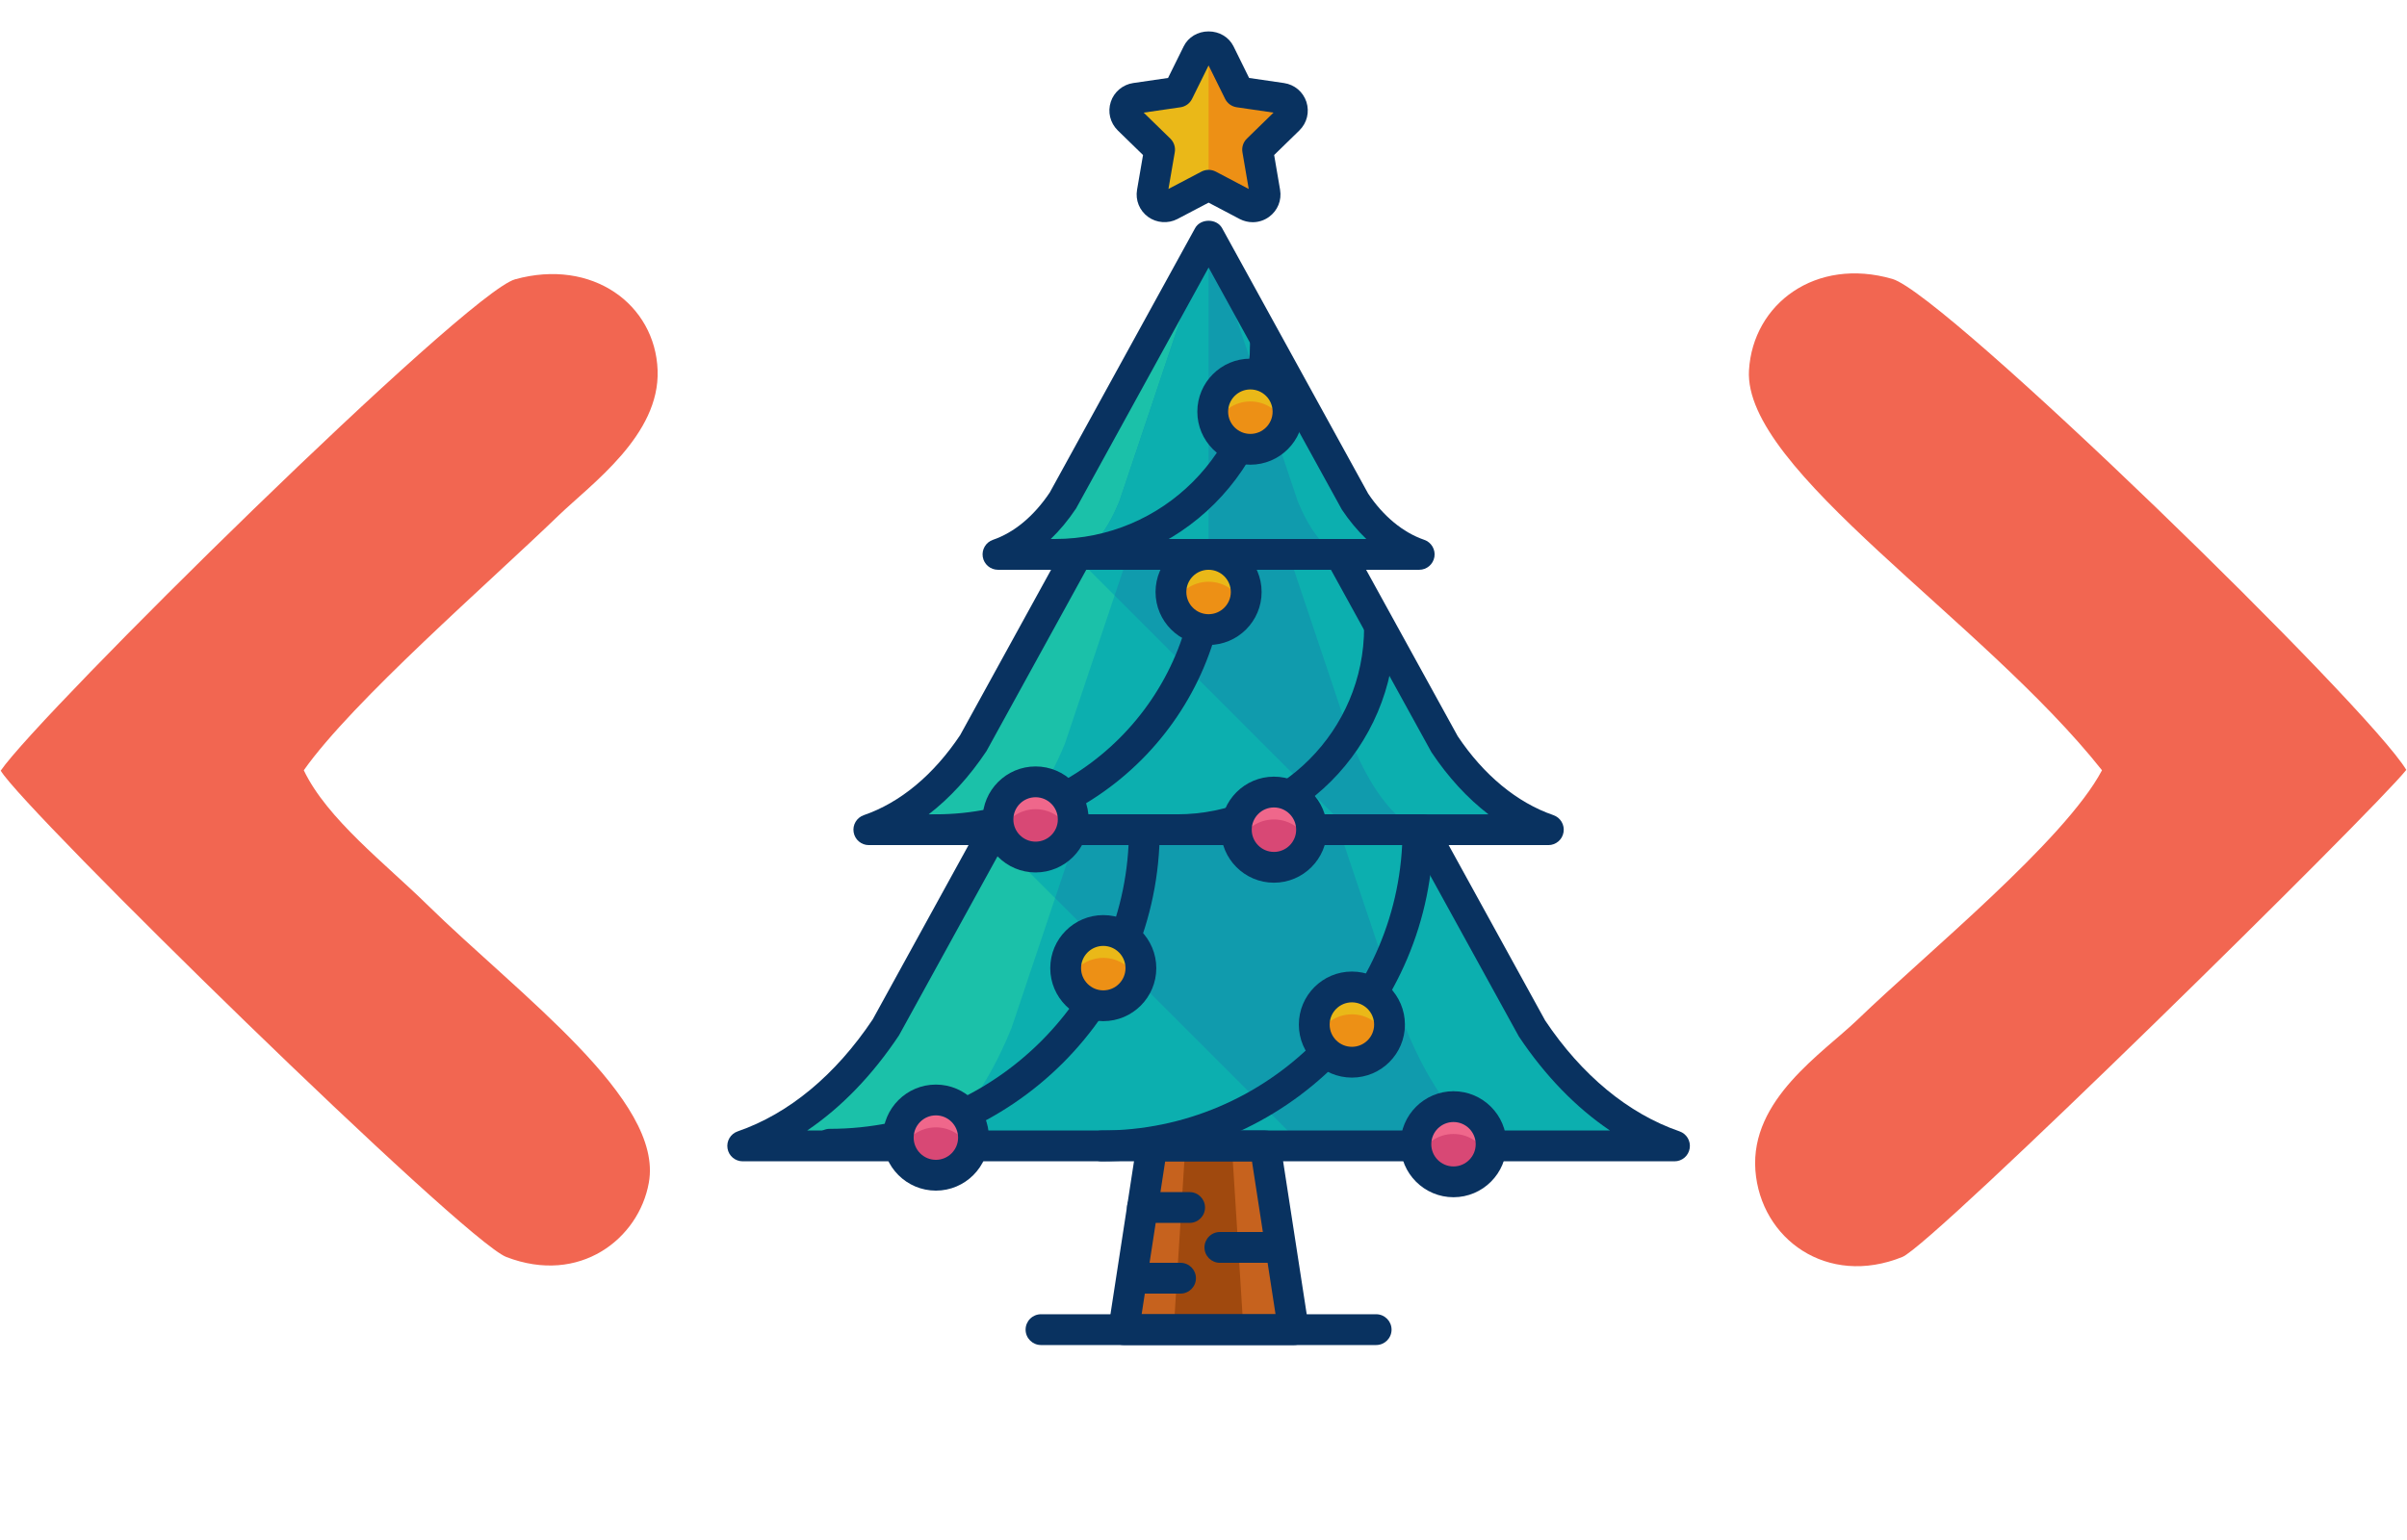 <svg width="236" height="151" viewBox="0 0 236 151" fill="none" xmlns="http://www.w3.org/2000/svg">
<g clip-path="url(#clip0)">
<path fill-rule="evenodd" clip-rule="evenodd" d="M0.07 75.585C2.341 79.433 45.409 121.642 49.638 123.281C56.841 126.062 62.636 121.49 63.615 116.004C65.103 107.852 50.89 97.566 41.846 88.69C37.813 84.728 32.058 80.309 29.787 75.547C34.564 68.766 48.032 57.071 54.767 50.557C58.016 47.433 64.711 42.671 64.477 36.309C64.242 29.871 58.094 25.299 50.499 27.395C45.644 28.766 3.868 70.024 0.07 75.585Z" fill="#F26651"/>
<path fill-rule="evenodd" clip-rule="evenodd" d="M206.096 75.547C202.454 82.443 188.673 93.681 182.173 99.966C178.689 103.319 171.602 107.814 172.111 114.785C172.62 121.528 179.158 126.252 186.519 123.281C189.534 122.062 232.837 79.433 235.93 75.509C232.289 69.376 190.708 28.842 185.54 27.357C178.023 25.185 171.876 29.795 171.484 36.309C170.897 46.1 194.389 60.766 206.096 75.547Z" fill="#F26651"/>
<path d="M126.825 130.408H110.175L112.947 112.389H124.049L126.825 130.408Z" fill="#C6621E"/>
<path d="M121.917 130.408H115.079L116.219 112.389H120.781L121.917 130.408Z" fill="#A0490E"/>
<path d="M139.153 54.373C136.837 53.576 134.631 51.848 132.821 49.138L118.5 23.104L104.183 49.138C102.371 51.848 100.165 53.574 97.849 54.373H139.153Z" fill="#0CAFAF"/>
<path d="M118.5 23.104L104.183 49.138C102.371 51.848 100.165 53.574 97.849 54.373H118.5V23.104Z" fill="#1BC1A9"/>
<path d="M141.607 72.938L131.391 54.373H105.611L95.399 72.938C92.482 77.307 88.922 80.091 85.187 81.376H151.817C148.078 80.089 144.52 77.307 141.607 72.938Z" fill="#1BC1A9"/>
<path d="M150.178 100.821L139.483 81.376H97.517L86.822 100.821C82.82 106.81 77.939 110.627 72.82 112.389H164.183C159.059 110.627 154.178 106.81 150.178 100.821Z" fill="#1BC1A9"/>
<path d="M131.095 54.373C129.68 53.576 128.335 51.848 127.234 49.138L118.5 23.104L109.762 49.138C108.661 51.848 107.316 53.574 105.901 54.373H131.095Z" fill="#109BAD"/>
<path d="M109.762 49.138C108.661 51.848 107.316 53.574 105.901 54.373H118.5V23.104L109.762 49.138Z" fill="#0CAFAF"/>
<path d="M132.589 72.938L126.364 54.373H110.636L104.411 72.938C102.629 77.307 100.463 80.091 98.181 81.376H138.823C136.541 80.089 134.371 77.307 132.589 72.938Z" fill="#0CAFAF"/>
<path d="M141.607 72.938L131.391 54.373H106.549L105.901 55.021L132.255 81.376H151.815C148.078 80.089 144.52 77.307 141.607 72.938Z" fill="#0CAFAF"/>
<path d="M132.589 72.938L126.364 54.373H110.636L109.287 58.404L132.255 81.376H138.823C136.541 80.089 134.371 77.307 132.589 72.938Z" fill="#109BAD"/>
<path d="M137.82 100.821L131.301 81.376H105.701L99.178 100.821C96.736 106.81 93.764 110.627 90.638 112.389H146.363C143.238 110.627 140.262 106.81 137.82 100.821Z" fill="#0CAFAF"/>
<path d="M150.178 100.821L139.483 81.376H99.621L98.181 82.815L127.755 112.389H164.181C159.059 110.627 154.178 106.81 150.178 100.821Z" fill="#0CAFAF"/>
<path d="M137.82 100.821L131.301 81.376H105.701L103.452 88.084L127.757 112.389H146.361C143.238 110.627 140.262 106.81 137.82 100.821Z" fill="#109BAD"/>
<path d="M139.153 55.883H97.847C97.11 55.883 96.48 55.349 96.359 54.623C96.239 53.896 96.657 53.185 97.356 52.945C99.45 52.225 101.377 50.616 102.929 48.299L117.177 22.375C117.709 21.41 119.293 21.41 119.823 22.375L134.144 48.411C135.621 50.616 137.546 52.223 139.642 52.945C140.341 53.185 140.761 53.896 140.639 54.623C140.516 55.349 139.89 55.883 139.153 55.883ZM103.024 52.863H133.962C133.095 52.031 132.291 51.067 131.565 49.978L118.5 26.236L105.506 49.867C104.743 51.011 103.913 52.011 103.024 52.863Z" fill="#093260"/>
<path d="M151.815 82.886H85.185C84.448 82.886 83.816 82.352 83.698 81.625C83.575 80.898 83.996 80.19 84.694 79.948C88.266 78.718 91.533 76.004 94.141 72.098L104.286 53.644C104.552 53.161 105.059 52.861 105.609 52.861H131.389C131.939 52.861 132.446 53.161 132.712 53.642L142.928 72.207C145.465 76.002 148.73 78.716 152.304 79.946C153.002 80.186 153.423 80.894 153.3 81.623C153.184 82.352 152.552 82.886 151.815 82.886ZM91.056 79.866H145.938C143.872 78.277 141.988 76.23 140.351 73.775L130.497 55.883H106.503L96.722 73.665C95.043 76.185 93.134 78.265 91.056 79.866Z" fill="#093260"/>
<path d="M164.181 113.899H72.82C72.083 113.899 71.45 113.366 71.332 112.639C71.209 111.912 71.63 111.203 72.328 110.962C77.339 109.236 81.92 105.439 85.568 99.981L96.194 80.647C96.46 80.164 96.967 79.864 97.517 79.864H139.483C140.033 79.864 140.54 80.164 140.806 80.647L151.501 100.092C155.076 105.439 159.657 109.236 164.672 110.96C165.37 111.201 165.791 111.91 165.668 112.637C165.55 113.368 164.919 113.899 164.181 113.899ZM79.139 110.879H157.855C154.525 108.63 151.501 105.518 148.921 101.658L138.589 82.884H98.409L88.143 101.547C85.52 105.481 82.475 108.622 79.139 110.879Z" fill="#093260"/>
<path d="M126.863 131.918C126.853 131.921 126.837 131.918 126.823 131.918H110.173C109.732 131.918 109.313 131.725 109.027 131.391C108.741 131.057 108.615 130.614 108.681 130.177L111.453 112.16C111.568 111.423 112.2 110.879 112.945 110.879H124.047C124.792 110.879 125.426 111.423 125.539 112.16L128.265 129.841C128.335 130.016 128.373 130.207 128.373 130.406C128.373 131.242 127.699 131.918 126.863 131.918ZM111.935 128.898H125.063L122.752 113.901H114.242L111.935 128.898Z" fill="#093260"/>
<path d="M134.929 131.918H102.067C101.234 131.918 100.557 131.242 100.557 130.408C100.557 129.575 101.234 128.898 102.067 128.898H134.929C135.762 128.898 136.439 129.575 136.439 130.408C136.439 131.242 135.762 131.918 134.929 131.918Z" fill="#093260"/>
<path d="M116.64 119.939H112.015C111.182 119.939 110.505 119.263 110.505 118.429C110.505 117.596 111.182 116.919 112.015 116.919H116.64C117.473 116.919 118.15 117.596 118.15 118.429C118.15 119.263 117.473 119.939 116.64 119.939Z" fill="#093260"/>
<path d="M124.23 123.853H119.605C118.772 123.853 118.095 123.177 118.095 122.343C118.095 121.509 118.772 120.833 119.605 120.833H124.23C125.063 120.833 125.74 121.509 125.74 122.343C125.74 123.177 125.063 123.853 124.23 123.853Z" fill="#093260"/>
<path d="M115.748 126.873H111.123C110.29 126.873 109.613 126.197 109.613 125.363C109.613 124.53 110.29 123.853 111.123 123.853H115.748C116.581 123.853 117.258 124.53 117.258 125.363C117.258 126.197 116.581 126.873 115.748 126.873Z" fill="#093260"/>
<path d="M126.656 10.464C126.511 10.023 126.133 9.705 125.674 9.639L121.47 9.025L119.589 5.213C119.176 4.384 117.819 4.384 117.411 5.213L115.526 9.025L111.322 9.639C110.865 9.705 110.485 10.023 110.344 10.464C110.199 10.905 110.32 11.384 110.65 11.71L113.694 14.676L112.975 18.864C112.897 19.321 113.086 19.78 113.459 20.052C113.831 20.323 114.328 20.358 114.737 20.146L118.5 18.169L122.259 20.146C122.436 20.237 122.633 20.283 122.825 20.283C123.076 20.283 123.324 20.205 123.537 20.052C123.912 19.78 124.099 19.321 124.021 18.864L123.306 14.676L126.346 11.71C126.678 11.384 126.797 10.905 126.656 10.464Z" fill="#ED9015"/>
<path d="M117.411 5.215L115.526 9.027L111.322 9.641C110.865 9.707 110.485 10.025 110.344 10.466C110.199 10.907 110.32 11.386 110.65 11.712L113.694 14.678L112.975 18.866C112.897 19.323 113.086 19.782 113.459 20.054C113.831 20.325 114.328 20.36 114.737 20.148L118.5 18.171V4.593C118.055 4.593 117.616 4.803 117.411 5.215Z" fill="#EAB818"/>
<path d="M122.825 21.793C122.392 21.793 121.959 21.689 121.57 21.491L118.5 19.875L115.438 21.483C114.522 21.96 113.39 21.87 112.571 21.274C111.723 20.658 111.308 19.637 111.486 18.608L112.071 15.204L109.597 12.794C108.844 12.051 108.584 10.98 108.91 9.991C109.221 9.025 110.084 8.294 111.105 8.145L114.524 7.646L116.058 4.545C116.503 3.643 117.439 3.081 118.498 3.081C119.557 3.081 120.493 3.641 120.942 4.541L122.472 7.646L125.891 8.145C126.92 8.294 127.763 9.003 128.09 9.991C128.412 10.996 128.146 12.063 127.401 12.792L124.927 15.204L125.508 18.61C125.686 19.637 125.271 20.66 124.423 21.274C123.952 21.614 123.4 21.793 122.825 21.793ZM118.5 16.659C118.742 16.659 118.983 16.718 119.205 16.832L122.434 18.532L121.818 14.932C121.733 14.443 121.896 13.943 122.253 13.595L124.866 11.046L121.252 10.519C120.761 10.446 120.336 10.138 120.117 9.693L118.5 6.419L116.879 9.695C116.662 10.14 116.237 10.448 115.746 10.521L112.134 11.046L114.749 13.595C115.106 13.941 115.269 14.443 115.184 14.932L114.564 18.532L117.797 16.832C118.019 16.716 118.258 16.659 118.5 16.659Z" fill="#093260"/>
<path d="M91.761 82.886C90.927 82.886 90.251 82.209 90.251 81.376C90.251 80.542 90.927 79.866 91.761 79.866C105.816 79.866 117.254 68.43 117.254 54.373C117.254 53.539 117.93 52.863 118.764 52.863C119.597 52.863 120.274 53.539 120.274 54.373C120.274 70.095 107.481 82.886 91.761 82.886Z" fill="#093260"/>
<path d="M115.418 82.886C114.584 82.886 113.908 82.209 113.908 81.376C113.908 80.542 114.584 79.866 115.418 79.866C125.525 79.866 133.747 71.643 133.747 61.536C133.747 60.703 134.423 60.026 135.257 60.026C136.09 60.026 136.767 60.703 136.767 61.536C136.765 73.308 127.188 82.886 115.418 82.886Z" fill="#093260"/>
<path d="M81.352 113.734C80.519 113.734 79.842 113.058 79.842 112.224C79.842 111.39 80.519 110.714 81.352 110.714C97.529 110.714 110.69 97.553 110.69 81.376C110.69 80.542 111.367 79.866 112.2 79.866C113.034 79.866 113.71 80.542 113.71 81.376C113.71 99.218 99.194 113.734 81.352 113.734Z" fill="#093260"/>
<path d="M108.013 113.899C107.179 113.899 106.503 113.223 106.503 112.389C106.503 111.556 107.179 110.879 108.013 110.879C124.28 110.879 137.516 97.644 137.516 81.376C137.516 80.542 138.192 79.866 139.026 79.866C139.859 79.866 140.536 80.542 140.536 81.376C140.536 99.311 125.945 113.899 108.013 113.899Z" fill="#093260"/>
<path d="M103.45 55.883C102.617 55.883 101.94 55.207 101.94 54.373C101.94 53.54 102.617 52.863 103.45 52.863C113.986 52.863 122.557 44.292 122.557 33.757C122.557 32.923 123.233 32.247 124.067 32.247C124.9 32.247 125.577 32.923 125.577 33.757C125.579 45.957 115.651 55.883 103.45 55.883Z" fill="#093260"/>
<path d="M101.538 84.06C103.576 84.06 105.228 82.407 105.228 80.369C105.228 78.331 103.576 76.679 101.538 76.679C99.499 76.679 97.847 78.331 97.847 80.369C97.847 82.407 99.499 84.06 101.538 84.06Z" fill="#EF678B"/>
<path d="M101.536 79.362C99.975 79.362 98.644 80.337 98.111 81.71C98.647 83.083 99.975 84.058 101.536 84.058C103.1 84.058 104.427 83.083 104.964 81.71C104.427 80.337 103.102 79.362 101.536 79.362Z" fill="#D84875"/>
<path d="M101.536 85.567C98.669 85.567 96.337 83.236 96.337 80.369C96.337 77.502 98.669 75.171 101.536 75.171C104.405 75.171 106.738 77.502 106.738 80.369C106.738 83.236 104.405 85.567 101.536 85.567ZM101.536 78.191C100.334 78.191 99.357 79.167 99.357 80.369C99.357 81.571 100.334 82.547 101.536 82.547C102.74 82.547 103.718 81.571 103.718 80.369C103.718 79.167 102.74 78.191 101.536 78.191Z" fill="#093260"/>
<path d="M124.906 85.064C126.943 85.064 128.595 83.413 128.595 81.376C128.595 79.339 126.943 77.687 124.906 77.687C122.869 77.687 121.218 79.339 121.218 81.376C121.218 83.413 122.869 85.064 124.906 85.064Z" fill="#EF678B"/>
<path d="M124.906 80.369C123.342 80.369 122.015 81.344 121.478 82.717C122.017 84.09 123.342 85.064 124.906 85.064C126.467 85.064 127.798 84.09 128.335 82.717C127.796 81.344 126.467 80.369 124.906 80.369Z" fill="#D84875"/>
<path d="M124.906 86.574C122.039 86.574 119.708 84.243 119.708 81.376C119.708 78.507 122.039 76.173 124.906 76.173C127.773 76.173 130.105 78.507 130.105 81.376C130.105 84.243 127.771 86.574 124.906 86.574ZM124.906 79.193C123.704 79.193 122.728 80.172 122.728 81.376C122.728 82.578 123.704 83.554 124.906 83.554C126.108 83.554 127.085 82.578 127.085 81.376C127.085 80.172 126.106 79.193 124.906 79.193Z" fill="#093260"/>
<path d="M142.511 115.912C144.548 115.912 146.199 114.261 146.199 112.224C146.199 110.187 144.548 108.536 142.511 108.536C140.474 108.536 138.823 110.187 138.823 112.224C138.823 114.261 140.474 115.912 142.511 115.912Z" fill="#EF678B"/>
<path d="M142.511 111.218C140.947 111.218 139.62 112.192 139.082 113.565C139.622 114.938 140.947 115.913 142.511 115.913C144.071 115.913 145.402 114.938 145.94 113.565C145.4 112.194 144.071 111.218 142.511 111.218Z" fill="#D84875"/>
<path d="M142.511 117.422C139.644 117.422 137.313 115.091 137.313 112.224C137.313 109.357 139.644 107.026 142.511 107.026C145.378 107.026 147.709 109.357 147.709 112.224C147.709 115.091 145.378 117.422 142.511 117.422ZM142.511 110.046C141.309 110.046 140.333 111.022 140.333 112.224C140.333 113.426 141.309 114.402 142.511 114.402C143.713 114.402 144.689 113.426 144.689 112.224C144.689 111.022 143.711 110.046 142.511 110.046Z" fill="#093260"/>
<path d="M91.761 115.264C93.798 115.264 95.449 113.613 95.449 111.576C95.449 109.539 93.798 107.887 91.761 107.887C89.724 107.887 88.073 109.539 88.073 111.576C88.073 113.613 89.724 115.264 91.761 115.264Z" fill="#EF678B"/>
<path d="M91.761 110.569C90.197 110.569 88.87 111.544 88.332 112.917C88.872 114.29 90.197 115.264 91.761 115.264C93.321 115.264 94.652 114.29 95.19 112.917C94.65 111.544 93.321 110.569 91.761 110.569Z" fill="#D84875"/>
<path d="M91.761 116.774C88.894 116.774 86.562 114.443 86.562 111.576C86.562 108.707 88.894 106.373 91.761 106.373C94.628 106.373 96.959 108.707 96.959 111.576C96.959 114.443 94.628 116.774 91.761 116.774ZM91.761 109.393C90.559 109.393 89.582 110.372 89.582 111.576C89.582 112.778 90.559 113.754 91.761 113.754C92.963 113.754 93.939 112.778 93.939 111.576C93.939 110.372 92.961 109.393 91.761 109.393Z" fill="#093260"/>
<path d="M118.498 61.752C120.536 61.752 122.188 60.1 122.188 58.062C122.188 56.023 120.536 54.371 118.498 54.371C116.46 54.371 114.808 56.023 114.808 58.062C114.808 60.1 116.46 61.752 118.498 61.752Z" fill="#EAB818"/>
<path d="M118.496 57.055C116.936 57.055 115.605 58.029 115.071 59.403C115.607 60.776 116.936 61.75 118.496 61.75C120.06 61.75 121.387 60.776 121.925 59.403C121.387 58.029 120.06 57.055 118.496 57.055Z" fill="#ED9015"/>
<path d="M118.496 63.26C115.629 63.26 113.298 60.928 113.298 58.062C113.298 55.194 115.629 52.863 118.496 52.863C121.365 52.863 123.698 55.194 123.698 58.062C123.698 60.928 121.365 63.26 118.496 63.26ZM118.496 55.883C117.294 55.883 116.318 56.859 116.318 58.062C116.318 59.263 117.294 60.24 118.496 60.24C119.7 60.24 120.678 59.263 120.678 58.062C120.678 56.859 119.7 55.883 118.496 55.883Z" fill="#093260"/>
<path d="M122.595 44.069C124.633 44.069 126.286 42.416 126.286 40.378C126.286 38.34 124.633 36.688 122.595 36.688C120.557 36.688 118.905 38.34 118.905 40.378C118.905 42.416 120.557 44.069 122.595 44.069Z" fill="#EAB818"/>
<path d="M122.593 39.372C121.033 39.372 119.702 40.346 119.168 41.719C119.704 43.092 121.033 44.067 122.593 44.067C124.157 44.067 125.484 43.092 126.022 41.719C125.484 40.346 124.159 39.372 122.593 39.372Z" fill="#ED9015"/>
<path d="M122.593 45.577C119.726 45.577 117.395 43.245 117.395 40.378C117.395 37.509 119.726 35.176 122.593 35.176C125.462 35.176 127.796 37.509 127.796 40.378C127.796 43.245 125.462 45.577 122.593 45.577ZM122.593 38.196C121.391 38.196 120.415 39.174 120.415 40.378C120.415 41.58 121.391 42.557 122.593 42.557C123.797 42.557 124.776 41.58 124.776 40.378C124.776 39.174 123.797 38.196 122.593 38.196Z" fill="#093260"/>
<path d="M132.549 104.181C134.587 104.181 136.239 102.529 136.239 100.49C136.239 98.452 134.587 96.8 132.549 96.8C130.511 96.8 128.859 98.452 128.859 100.49C128.859 102.529 130.511 104.181 132.549 104.181Z" fill="#EAB818"/>
<path d="M132.551 99.484C130.987 99.484 129.66 100.458 129.122 101.831C129.662 103.205 130.987 104.179 132.551 104.179C134.111 104.179 135.442 103.205 135.98 101.831C135.44 100.46 134.111 99.484 132.551 99.484Z" fill="#ED9015"/>
<path d="M132.551 105.689C129.682 105.689 127.349 103.358 127.349 100.491C127.349 97.621 129.682 95.288 132.551 95.288C135.418 95.288 137.749 97.621 137.749 100.491C137.749 103.358 135.416 105.689 132.551 105.689ZM132.551 98.308C131.347 98.308 130.369 99.287 130.369 100.491C130.369 101.693 131.347 102.669 132.551 102.669C133.753 102.669 134.729 101.693 134.729 100.491C134.729 99.289 133.751 98.308 132.551 98.308Z" fill="#093260"/>
<path d="M108.174 98.642C110.211 98.642 111.862 96.991 111.862 94.954C111.862 92.917 110.211 91.265 108.174 91.265C106.137 91.265 104.485 92.917 104.485 94.954C104.485 96.991 106.137 98.642 108.174 98.642Z" fill="#EAB818"/>
<path d="M108.174 93.947C106.613 93.947 105.282 94.922 104.745 96.295C105.284 97.668 106.613 98.642 108.174 98.642C109.738 98.642 111.065 97.668 111.602 96.295C111.065 94.924 109.738 93.947 108.174 93.947Z" fill="#ED9015"/>
<path d="M108.174 100.152C105.307 100.152 102.975 97.821 102.975 94.954C102.975 92.085 105.307 89.751 108.174 89.751C111.041 89.751 113.372 92.085 113.372 94.954C113.372 97.821 111.041 100.152 108.174 100.152ZM108.174 92.772C106.972 92.772 105.995 93.75 105.995 94.954C105.995 96.156 106.972 97.132 108.174 97.132C109.376 97.132 110.352 96.156 110.352 94.954C110.352 93.752 109.376 92.772 108.174 92.772Z" fill="#093260"/>
</g>
<defs>
<clipPath id="clip0">
<rect width="236" height="151" fill="white"/>
</clipPath>
</defs>
</svg>
